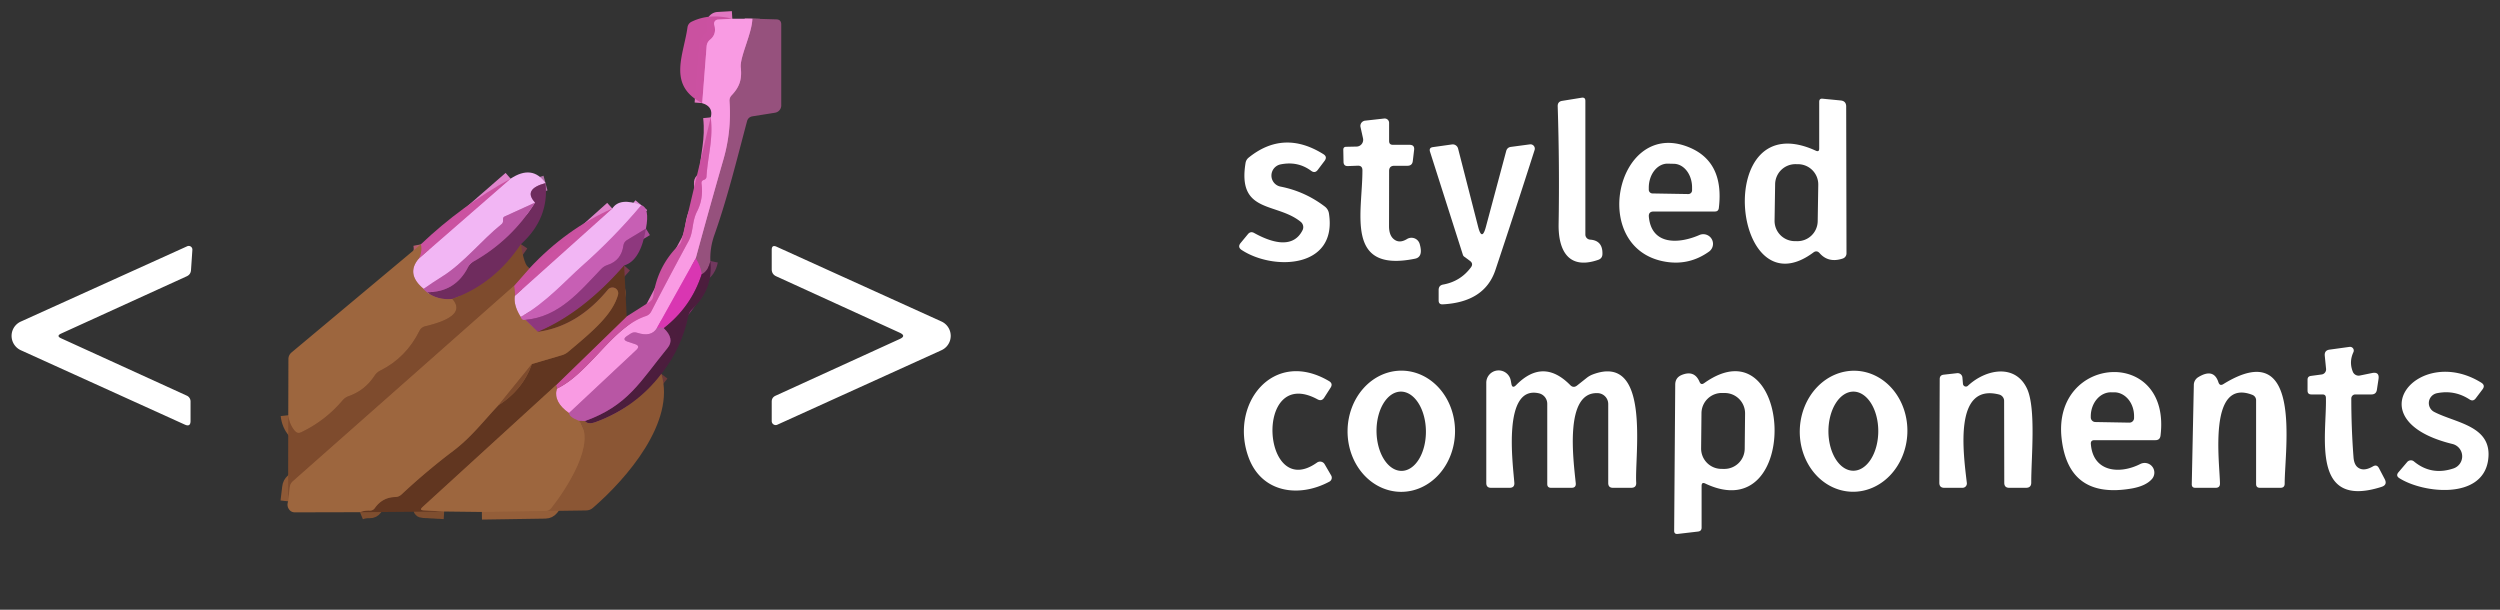 <?xml version="1.0" encoding="UTF-8" standalone="no"?>
<!DOCTYPE svg PUBLIC "-//W3C//DTD SVG 1.1//EN" "http://www.w3.org/Graphics/SVG/1.1/DTD/svg11.dtd">
<svg xmlns="http://www.w3.org/2000/svg" version="1.1" viewBox="0.00 0.00 328.00 80.00">
<rect x="0.00" y="0.00" width="328.00" height="80.00" fill="#333333" stroke="none"/>
<g stroke-width="2.00" fill="none" stroke-linecap="butt">
<path stroke="#e277c2" vector-effect="non-scaling-stroke" d="
  M 96.08 2.46
  L 94.19 2.57
  A 0.53 0.53 0.0 0 0 93.71 3.24
  Q 94.06 4.47 93.18 5.19
  Q 92.75 5.54 92.71 6.09
  L 92.13 13.53"
/>
<path stroke="#e969cb" vector-effect="non-scaling-stroke" d="
  M 91.28 33.89
  L 86.19 43.03"
/>
<path stroke="#d979c4" vector-effect="non-scaling-stroke" d="
  M 86.19 43.03
  Q 85.47 44.27 83.60 43.66
  Q 83.13 43.50 82.71 43.79
  L 82.24 44.10
  Q 81.58 44.56 82.34 44.82
  L 83.33 45.15
  Q 84.04 45.39 83.49 45.91
  L 74.65 54.19"
/>
<path stroke="#cb8191" vector-effect="non-scaling-stroke" d="
  M 74.65 54.19
  Q 72.59 52.75 73.04 51.00"
/>
<path stroke="#e277c2" vector-effect="non-scaling-stroke" d="
  M 73.04 51.00
  C 77.39 48.93 80.30 42.94 84.73 41.47
  Q 85.21 41.31 85.44 40.87
  Q 87.85 36.22 90.35 31.61
  C 91.01 30.38 90.75 29.13 91.46 27.73
  Q 92.31 26.06 92.04 24.09
  Q 91.99 23.72 92.35 23.60
  Q 92.67 23.49 92.69 23.18
  C 92.88 20.29 93.58 18.39 93.25 15.39"
/>
<path stroke="#71385e" vector-effect="non-scaling-stroke" d="
  M 93.20 34.24
  Q 92.93 35.52 92.06 35.98"
/>
<path stroke="#b84498" vector-effect="non-scaling-stroke" d="
  M 92.06 35.98
  Q 91.96 35.05 91.28 33.89"
/>
<path stroke="#c876b0" vector-effect="non-scaling-stroke" d="
  M 91.28 33.89
  Q 93.02 27.49 94.91 20.93
  Q 95.99 17.19 95.71 13.28
  Q 95.68 12.82 96.00 12.49
  C 97.06 11.37 97.35 10.38 97.19 8.87
  C 97.04 7.48 98.66 4.41 98.71 2.45"
/>
<path stroke="#b45c6f" vector-effect="non-scaling-stroke" d="
  M 73.04 51.00
  L 72.96 50.52"
/>
<path stroke="#964460" vector-effect="non-scaling-stroke" d="
  M 72.96 50.52
  L 82.22 41.52"
/>
<path stroke="#a2566c" vector-effect="non-scaling-stroke" d="
  M 76.74 55.24
  L 75.95 55.22"
/>
<path stroke="#ab5e71" vector-effect="non-scaling-stroke" d="
  M 75.95 55.22
  Q 74.64 54.71 74.65 54.19"
/>
<path stroke="#932a78" vector-effect="non-scaling-stroke" d="
  M 92.06 35.98
  Q 90.69 40.26 87.08 43.06"
/>
<path stroke="#c946ab" vector-effect="non-scaling-stroke" d="
  M 87.08 43.06
  Q 86.94 42.93 86.19 43.03"
/>
<path stroke="#945e39" vector-effect="non-scaling-stroke" d="
  M 63.22 67.17
  L 71.55 67.04
  Q 72.03 67.03 72.33 66.65
  C 74.20 64.28 78.39 58.02 75.95 55.22"
/>
<path stroke="#7f4e2f" vector-effect="non-scaling-stroke" d="
  M 72.96 50.52
  L 55.42 66.54
  Q 54.99 66.93 55.57 66.96
  L 58.27 67.11"
/>
<path stroke="#7f4e2f" vector-effect="non-scaling-stroke" d="
  M 47.23 67.20
  Q 47.81 66.96 48.51 66.99
  Q 48.94 67.00 49.18 66.65
  Q 50.18 65.25 51.83 65.21
  Q 52.33 65.20 52.69 64.86
  Q 55.93 61.83 59.46 59.16
  C 61.80 57.40 63.42 55.26 65.38 53.18"
/>
<path stroke="#704127" vector-effect="non-scaling-stroke" d="
  M 65.38 53.18
  Q 68.61 51.13 69.78 47.76"
/>
<path stroke="#7f4e2f" vector-effect="non-scaling-stroke" d="
  M 69.78 47.76
  L 73.72 46.60
  Q 74.17 46.47 74.53 46.17
  C 77.72 43.50 80.34 41.31 81.08 38.69
  A 0.76 0.76 0.0 0 0 79.76 38.00
  Q 75.79 42.82 70.56 43.54"
/>
<path stroke="#6c3a39" vector-effect="non-scaling-stroke" d="
  M 86.77 49.06
  Q 83.45 53.42 78.17 55.37
  Q 77.14 55.75 76.74 55.24"
/>
<path stroke="#823a71" vector-effect="non-scaling-stroke" d="
  M 76.74 55.24
  C 82.43 53.19 83.99 50.04 87.59 45.64
  Q 88.55 44.46 87.08 43.06"
/>
<path stroke="#8e5936" vector-effect="non-scaling-stroke" d="
  M 69.78 47.76
  L 65.38 53.18"
/>
<path stroke="#78374f" vector-effect="non-scaling-stroke" d="
  M 81.89 34.83
  Q 76.45 41.07 70.56 43.54"
/>
<path stroke="#964f5e" vector-effect="non-scaling-stroke" d="
  M 70.56 43.54
  L 68.93 41.96"
/>
<path stroke="#dd8bd4" vector-effect="non-scaling-stroke" d="
  M 84.14 26.92
  Q 80.56 31.18 76.30 34.95
  C 74.28 36.74 71.55 39.79 68.32 41.58"
/>
<path stroke="#c88e99" vector-effect="non-scaling-stroke" d="
  M 68.32 41.58
  Q 67.35 40.05 67.55 38.81"
/>
<path stroke="#df84cb" vector-effect="non-scaling-stroke" d="
  M 67.55 38.81
  L 80.33 27.36"
/>
<path stroke="#b45c6f" vector-effect="non-scaling-stroke" d="
  M 67.55 38.81
  L 67.45 37.49"
/>
<path stroke="#a44e67" vector-effect="non-scaling-stroke" d="
  M 67.45 37.49
  L 69.45 35.22"
/>
<path stroke="#ab4c99" vector-effect="non-scaling-stroke" d="
  M 84.75 29.99
  L 82.26 31.50
  Q 81.86 31.75 81.79 32.22
  Q 81.52 34.17 79.73 34.76
  Q 79.22 34.92 78.86 35.31
  C 76.07 38.23 73.34 41.58 68.93 41.96"
/>
<path stroke="#b26379" vector-effect="non-scaling-stroke" d="
  M 68.93 41.96
  Q 68.44 42.08 68.32 41.58"
/>
<path stroke="#8e5936" vector-effect="non-scaling-stroke" d="
  M 67.45 37.49
  L 38.43 63.14
  Q 38.07 63.46 38.02 63.94
  L 37.80 65.78"
/>
<path stroke="#773c46" vector-effect="non-scaling-stroke" d="
  M 68.35 32.04
  Q 64.83 37.29 59.35 39.22"
/>
<path stroke="#86494e" vector-effect="non-scaling-stroke" d="
  M 59.35 39.22
  Q 57.42 39.41 55.99 38.33"
/>
<path stroke="#944181" vector-effect="non-scaling-stroke" d="
  M 55.99 38.33
  Q 59.73 38.38 61.43 35.01
  Q 61.66 34.57 62.09 34.33
  Q 67.11 31.50 70.20 26.58"
/>
<path stroke="#8e5936" vector-effect="non-scaling-stroke" d="
  M 59.35 39.22
  Q 61.35 41.49 55.81 42.80
  Q 55.27 42.92 55.03 43.41
  Q 53.29 46.92 49.91 48.61
  Q 49.42 48.85 49.13 49.31
  Q 47.89 51.22 45.73 51.98
  Q 45.28 52.14 44.98 52.49
  Q 42.69 55.21 39.50 56.72
  Q 39.03 56.94 38.69 56.55
  Q 37.95 55.68 37.82 54.48"
/>
<path stroke="#b171a9" vector-effect="non-scaling-stroke" d="
  M 71.57 24.02
  Q 68.57 24.83 70.20 26.58"
/>
<path stroke="#d586cc" vector-effect="non-scaling-stroke" d="
  M 70.20 26.58
  L 66.21 28.40
  Q 66.00 28.49 66.00 28.72
  Q 66.00 28.86 66.00 29.01
  Q 65.99 29.26 65.79 29.42
  C 63.18 31.52 60.79 34.56 58.02 36.28
  Q 56.77 37.06 55.58 37.90"
/>
<path stroke="#c88e99" vector-effect="non-scaling-stroke" d="
  M 55.58 37.90
  Q 53.22 35.95 54.94 33.93"
/>
<path stroke="#df84cb" vector-effect="non-scaling-stroke" d="
  M 54.94 33.93
  L 66.99 23.44"
/>
<path stroke="#ab5e71" vector-effect="non-scaling-stroke" d="
  M 55.99 38.33
  Q 55.54 37.98 55.58 37.90"
/>
<path stroke="#b45c6f" vector-effect="non-scaling-stroke" d="
  M 54.94 33.93
  Q 55.42 33.03 55.22 32.05"
/>
</g>
<path fill="#cb52a1" fill-opacity="0.996" d="
  M 96.08 2.46
  L 94.19 2.57
  A 0.53 0.53 0.0 0 0 93.71 3.24
  Q 94.06 4.47 93.18 5.19
  Q 92.75 5.54 92.71 6.09
  L 92.13 13.53
  C 87.53 11.19 89.69 7.26 90.20 3.58
  A 0.95 0.94 81.1 0 1 90.72 2.86
  Q 93.06 1.70 96.08 2.46
  Z"
/>
<path fill="#96517d" d="
  M 93.20 34.24
  Q 92.93 35.52 92.06 35.98
  Q 91.96 35.05 91.28 33.89
  Q 93.02 27.49 94.91 20.93
  Q 95.99 17.19 95.71 13.28
  Q 95.68 12.82 96.00 12.49
  C 97.06 11.37 97.35 10.38 97.19 8.87
  C 97.04 7.48 98.66 4.41 98.71 2.45
  L 101.84 2.54
  Q 102.50 2.55 102.50 3.22
  L 102.50 13.83
  A 0.97 0.97 0.0 0 1 101.68 14.79
  L 98.73 15.26
  Q 98.16 15.36 98.01 15.91
  C 96.68 20.90 95.44 25.99 93.73 30.82
  Q 93.13 32.51 93.20 34.24
  Z"
/>
<path fill="#f99be3" d="
  M 96.08 2.46
  L 98.71 2.45
  C 98.66 4.41 97.04 7.48 97.19 8.87
  C 97.35 10.38 97.06 11.37 96.00 12.49
  Q 95.68 12.82 95.71 13.28
  Q 95.99 17.19 94.91 20.93
  Q 93.02 27.49 91.28 33.89
  L 86.19 43.03
  Q 85.47 44.27 83.60 43.66
  Q 83.13 43.50 82.71 43.79
  L 82.24 44.10
  Q 81.58 44.56 82.34 44.82
  L 83.33 45.15
  Q 84.04 45.39 83.49 45.91
  L 74.65 54.19
  Q 72.59 52.75 73.04 51.00
  C 77.39 48.93 80.30 42.94 84.73 41.47
  Q 85.21 41.31 85.44 40.87
  Q 87.85 36.22 90.35 31.61
  C 91.01 30.38 90.75 29.13 91.46 27.73
  Q 92.31 26.06 92.04 24.09
  Q 91.99 23.72 92.35 23.60
  Q 92.67 23.49 92.69 23.18
  C 92.88 20.29 93.58 18.39 93.25 15.39
  Q 93.62 14.01 92.13 13.53
  L 92.71 6.09
  Q 92.75 5.54 93.18 5.19
  Q 94.06 4.47 93.71 3.24
  A 0.53 0.53 0.0 0 1 94.19 2.57
  L 96.08 2.46
  Z"
/>
<path fill="#ffffff" d="
  M 209.69 34.09
  C 205.75 35.46 204.44 32.81 204.49 29.42
  Q 204.62 21.72 204.37 13.95
  Q 204.35 13.32 204.97 13.23
  L 207.51 12.82
  Q 208.00 12.74 208.00 13.24
  L 208.00 30.77
  A 0.67 0.67 0.0 0 0 208.62 31.44
  Q 210.29 31.55 210.24 33.33
  Q 210.23 33.90 209.69 34.09
  Z"
/>
<path fill="#ffffff" d="
  M 238.68 19.49
  L 238.68 13.36
  Q 238.68 12.90 239.13 12.95
  L 241.49 13.18
  Q 242.22 13.25 242.22 13.98
  L 242.26 33.23
  A 0.72 0.71 -10.1 0 1 241.77 33.92
  Q 239.90 34.54 238.74 33.22
  Q 238.36 32.79 237.91 33.13
  C 227.17 41.12 224.62 13.52 238.23 19.77
  Q 238.68 19.98 238.68 19.49
  Z
  M 238.557 24.245
  A 2.66 2.66 0.0 0 0 235.939 21.543
  L 235.599 21.538
  A 2.66 2.66 0.0 0 0 232.898 24.156
  L 232.823 28.935
  A 2.66 2.66 0.0 0 0 235.441 31.637
  L 235.781 31.642
  A 2.66 2.66 0.0 0 0 238.482 29.024
  L 238.557 24.245
  Z"
/>
<path fill="#cb52a1" fill-opacity="0.996" d="
  M 93.25 15.39
  C 93.58 18.39 92.88 20.29 92.69 23.18
  Q 92.67 23.49 92.35 23.60
  Q 91.99 23.72 92.04 24.09
  Q 92.31 26.06 91.46 27.73
  C 90.75 29.13 91.01 30.38 90.35 31.61
  Q 87.85 36.22 85.44 40.87
  Q 85.21 41.31 84.73 41.47
  C 80.30 42.94 77.39 48.93 73.04 51.00
  L 72.96 50.52
  L 82.22 41.52
  L 85.20 39.62
  Q 85.64 39.34 85.71 38.83
  Q 86.26 34.90 89.12 32.10
  A 1.04 1.01 75.3 0 0 89.41 31.59
  L 93.25 15.39
  Z"
/>
<path fill="#ffffff" d="
  M 182.75 19.00
  L 184.93 19.00
  Q 185.62 19.00 185.53 19.68
  L 185.36 21.12
  Q 185.29 21.75 184.65 21.75
  L 182.94 21.75
  Q 182.25 21.75 182.25 22.44
  Q 182.25 26.08 182.24 29.66
  Q 182.24 30.71 182.71 31.23
  Q 183.48 32.05 184.60 31.36
  A 1.12 1.12 0.0 0 1 186.26 32.00
  Q 186.76 33.71 185.66 33.94
  C 176.39 35.83 178.77 27.93 178.75 22.32
  Q 178.74 21.72 178.14 21.74
  L 176.85 21.79
  Q 176.28 21.81 176.27 21.23
  L 176.24 19.64
  Q 176.24 19.27 176.61 19.26
  L 177.99 19.23
  A 0.89 0.88 83.2 0 0 178.83 18.16
  L 178.50 16.67
  A 0.70 0.69 -9.7 0 1 179.10 15.83
  L 181.61 15.55
  A 0.58 0.57 -3.1 0 1 182.25 16.12
  L 182.25 18.50
  Q 182.25 19.00 182.75 19.00
  Z"
/>
<path fill="#ffffff" d="
  M 170.66 29.11
  C 167.48 26.51 162.31 28.06 163.42 21.36
  A 1.11 1.11 0.0 0 1 163.80 20.70
  Q 168.40 16.96 173.62 20.22
  Q 174.19 20.57 173.78 21.11
  L 172.89 22.29
  Q 172.52 22.78 172.02 22.41
  Q 170.27 21.11 168.00 21.57
  A 1.49 1.48 -45.1 0 0 168.00 24.48
  Q 171.21 25.11 173.83 27.11
  A 1.41 1.40 15.1 0 1 174.36 28.02
  C 175.48 35.26 167.05 35.52 162.91 32.80
  Q 162.33 32.42 162.77 31.88
  L 163.72 30.73
  Q 164.07 30.30 164.55 30.57
  C 166.50 31.65 169.57 32.84 170.89 30.21
  A 0.90 0.89 33.4 0 0 170.66 29.11
  Z"
/>
<path fill="#ffffff" d="
  M 218.58 34.35
  C 208.45 32.74 211.98 15.96 221.14 19.15
  Q 226.28 20.94 225.51 27.30
  Q 225.45 27.75 225.00 27.75
  L 216.97 27.75
  Q 216.26 27.75 216.33 28.45
  C 216.70 32.27 220.38 31.97 222.97 30.83
  A 1.27 1.26 15.5 0 1 224.21 33.02
  Q 221.65 34.84 218.58 34.35
  Z
  M 216.80 25.38
  L 221.50 25.46
  A 0.49 0.49 0.0 0 0 222.00 24.97
  L 222.00 24.65
  A 3.13 2.44 -89.1 0 0 219.61 21.49
  L 218.81 21.47
  A 3.13 2.44 -89.1 0 0 216.32 24.57
  L 216.32 24.89
  A 0.49 0.49 0.0 0 0 216.80 25.38
  Z"
/>
<path fill="#ffffff" d="
  M 194.95 29.76
  L 197.61 19.83
  Q 197.74 19.33 198.25 19.27
  L 200.72 18.94
  A 0.57 0.57 0.0 0 1 201.34 19.68
  Q 198.80 27.63 196.20 35.42
  Q 194.79 39.64 189.29 39.93
  Q 188.75 39.96 188.75 39.42
  L 188.75 38.05
  Q 188.75 37.43 189.36 37.33
  Q 191.63 36.91 192.99 35.07
  Q 193.34 34.59 192.86 34.23
  L 192.10 33.67
  A 0.48 0.46 -83.6 0 1 191.94 33.46
  L 187.62 19.91
  Q 187.45 19.37 188.01 19.30
  L 190.50 18.95
  A 0.73 0.72 78.9 0 1 191.30 19.49
  L 193.93 29.75
  Q 194.43 31.71 194.95 29.76
  Z"
/>
<path fill="#f2b6f4" d="
  M 71.57 24.02
  Q 68.57 24.83 70.20 26.58
  L 66.21 28.40
  Q 66.00 28.49 66.00 28.72
  Q 66.00 28.86 66.00 29.01
  Q 65.99 29.26 65.79 29.42
  C 63.18 31.52 60.79 34.56 58.02 36.28
  Q 56.77 37.06 55.58 37.90
  Q 53.22 35.95 54.94 33.93
  L 66.99 23.44
  Q 69.84 21.56 71.57 24.02
  Z"
/>
<path fill="#cb52a1" fill-opacity="0.996" d="
  M 66.99 23.44
  L 54.94 33.93
  Q 55.42 33.03 55.22 32.05
  Q 60.60 26.94 66.99 23.44
  Z"
/>
<path fill="#6f2c5e" d="
  M 71.57 24.02
  Q 72.08 28.65 68.35 32.04
  Q 64.83 37.29 59.35 39.22
  Q 57.42 39.41 55.99 38.33
  Q 59.73 38.38 61.43 35.01
  Q 61.66 34.57 62.09 34.33
  Q 67.11 31.50 70.20 26.58
  Q 68.57 24.83 71.57 24.02
  Z"
/>
<path fill="#b856a4" d="
  M 70.20 26.58
  Q 67.11 31.50 62.09 34.33
  Q 61.66 34.57 61.43 35.01
  Q 59.73 38.38 55.99 38.33
  Q 55.54 37.98 55.58 37.90
  Q 56.77 37.06 58.02 36.28
  C 60.79 34.56 63.18 31.52 65.79 29.42
  Q 65.99 29.26 66.00 29.01
  Q 66.00 28.86 66.00 28.72
  Q 66.00 28.49 66.21 28.40
  L 70.20 26.58
  Z"
/>
<path fill="#f2b6f4" d="
  M 84.14 26.92
  Q 80.56 31.18 76.30 34.95
  C 74.28 36.74 71.55 39.79 68.32 41.58
  Q 67.35 40.05 67.55 38.81
  L 80.33 27.36
  Q 81.32 25.85 84.14 26.92
  Z"
/>
<path fill="#c75fb4" d="
  M 84.14 26.92
  Q 85.26 27.28 84.75 29.99
  L 82.26 31.50
  Q 81.86 31.75 81.79 32.22
  Q 81.52 34.17 79.73 34.76
  Q 79.22 34.92 78.86 35.31
  C 76.07 38.23 73.34 41.58 68.93 41.96
  Q 68.44 42.08 68.32 41.58
  C 71.55 39.79 74.28 36.74 76.30 34.95
  Q 80.56 31.18 84.14 26.92
  Z"
/>
<path fill="#cb52a1" fill-opacity="0.996" d="
  M 80.33 27.36
  L 67.55 38.81
  L 67.45 37.49
  L 69.45 35.22
  Q 74.25 30.06 80.33 27.36
  Z"
/>
<path fill="#8e387e" d="
  M 84.75 29.99
  Q 84.06 34.19 81.89 34.83
  Q 76.45 41.07 70.56 43.54
  L 68.93 41.96
  C 73.34 41.58 76.07 38.23 78.86 35.31
  Q 79.22 34.92 79.73 34.76
  Q 81.52 34.17 81.79 32.22
  Q 81.86 31.75 82.26 31.50
  L 84.75 29.99
  Z"
/>
<path fill="#9d663e" d="
  M 55.22 32.05
  Q 55.42 33.03 54.94 33.93
  Q 53.22 35.95 55.58 37.90
  Q 55.54 37.98 55.99 38.33
  Q 57.42 39.41 59.35 39.22
  Q 61.35 41.49 55.81 42.80
  Q 55.27 42.92 55.03 43.41
  Q 53.29 46.92 49.91 48.61
  Q 49.42 48.85 49.13 49.31
  Q 47.89 51.22 45.73 51.98
  Q 45.28 52.14 44.98 52.49
  Q 42.69 55.21 39.50 56.72
  Q 39.03 56.94 38.69 56.55
  Q 37.95 55.68 37.82 54.48
  L 37.84 47.11
  A 1.14 1.12 -20.4 0 1 38.24 46.25
  L 55.22 32.05
  Z"
/>
<path fill="#ffffff" d="
  M 8.03 44.39
  L 24.51 51.91
  A 0.83 0.83 0.0 0 1 25.00 52.67
  L 25.00 55.23
  Q 25.00 56.05 24.25 55.71
  L 2.73 45.95
  A 2.07 2.06 45.1 0 1 2.73 42.19
  L 24.56 32.31
  A 0.48 0.48 0.0 0 1 25.24 32.78
  L 25.06 35.44
  Q 25.02 36.01 24.50 36.25
  L 8.03 43.76
  Q 7.33 44.08 8.03 44.39
  Z"
/>
<path fill="#7e4b2d" d="
  M 68.35 32.04
  Q 68.75 34.82 69.45 35.22
  L 67.45 37.49
  L 38.43 63.14
  Q 38.07 63.46 38.02 63.94
  L 37.80 65.78
  L 37.82 54.48
  Q 37.95 55.68 38.69 56.55
  Q 39.03 56.94 39.50 56.72
  Q 42.69 55.21 44.98 52.49
  Q 45.28 52.14 45.73 51.98
  Q 47.89 51.22 49.13 49.31
  Q 49.42 48.85 49.91 48.61
  Q 53.29 46.92 55.03 43.41
  Q 55.27 42.92 55.81 42.80
  Q 61.35 41.49 59.35 39.22
  Q 64.83 37.29 68.35 32.04
  Z"
/>
<path fill="#ffffff" d="
  M 118.04 44.48
  Q 118.95 44.07 118.04 43.65
  L 101.84 36.25
  Q 101.25 35.98 101.25 35.33
  L 101.25 32.77
  Q 101.25 32.08 101.89 32.37
  L 123.52 42.18
  A 2.07 2.07 0.0 0 1 123.52 45.95
  L 101.99 55.72
  A 0.52 0.52 0.0 0 1 101.25 55.25
  L 101.25 52.69
  Q 101.25 52.15 101.75 51.92
  L 118.04 44.48
  Z"
/>
<path fill="#d936b2" d="
  M 91.28 33.89
  Q 91.96 35.05 92.06 35.98
  Q 90.69 40.26 87.08 43.06
  Q 86.94 42.93 86.19 43.03
  L 91.28 33.89
  Z"
/>
<path fill="#4c1e3e" fill-opacity="0.996" d="
  M 93.20 34.24
  Q 93.59 38.00 90.80 40.57
  Q 90.42 40.92 90.32 41.42
  Q 89.46 45.62 86.77 49.06
  Q 83.45 53.42 78.17 55.37
  Q 77.14 55.75 76.74 55.24
  C 82.43 53.19 83.99 50.04 87.59 45.64
  Q 88.55 44.46 87.08 43.06
  Q 90.69 40.26 92.06 35.98
  Q 92.93 35.52 93.20 34.24
  Z"
/>
<path fill="#613620" d="
  M 81.89 34.83
  L 82.22 41.52
  L 72.96 50.52
  L 55.42 66.54
  Q 54.99 66.93 55.57 66.96
  L 58.27 67.11
  L 47.23 67.20
  Q 47.81 66.96 48.51 66.99
  Q 48.94 67.00 49.18 66.65
  Q 50.18 65.25 51.83 65.21
  Q 52.33 65.20 52.69 64.86
  Q 55.93 61.83 59.46 59.16
  C 61.80 57.40 63.42 55.26 65.38 53.18
  Q 68.61 51.13 69.78 47.76
  L 73.72 46.60
  Q 74.17 46.47 74.53 46.17
  C 77.72 43.50 80.34 41.31 81.08 38.69
  A 0.76 0.76 0.0 0 0 79.76 38.00
  Q 75.79 42.82 70.56 43.54
  Q 76.45 41.07 81.89 34.83
  Z"
/>
<path fill="#9d663e" d="
  M 67.45 37.49
  L 67.55 38.81
  Q 67.35 40.05 68.32 41.58
  Q 68.44 42.08 68.93 41.96
  L 70.56 43.54
  Q 75.79 42.82 79.76 38.00
  A 0.76 0.76 0.0 0 1 81.08 38.69
  C 80.34 41.31 77.72 43.50 74.53 46.17
  Q 74.17 46.47 73.72 46.60
  L 69.78 47.76
  L 65.38 53.18
  C 63.42 55.26 61.80 57.40 59.46 59.16
  Q 55.93 61.83 52.69 64.86
  Q 52.33 65.20 51.83 65.21
  Q 50.18 65.25 49.18 66.65
  Q 48.94 67.00 48.51 66.99
  Q 47.81 66.96 47.23 67.20
  L 38.69 67.22
  Q 38.17 67.22 37.89 66.78
  Q 37.61 66.34 37.80 65.78
  L 38.02 63.94
  Q 38.07 63.46 38.43 63.14
  L 67.45 37.49
  Z"
/>
<path fill="#b856a4" d="
  M 86.19 43.03
  Q 86.94 42.93 87.08 43.06
  Q 88.55 44.46 87.59 45.64
  C 83.99 50.04 82.43 53.19 76.74 55.24
  L 75.95 55.22
  Q 74.64 54.71 74.65 54.19
  L 83.49 45.91
  Q 84.04 45.39 83.33 45.15
  L 82.34 44.82
  Q 81.58 44.56 82.24 44.10
  L 82.71 43.79
  Q 83.13 43.50 83.60 43.66
  Q 85.47 44.27 86.19 43.03
  Z"
/>
<path fill="#ffffff" d="
  M 304.71 51.75
  L 303.25 51.75
  Q 302.75 51.75 302.75 51.25
  L 302.75 49.82
  Q 302.75 49.38 303.19 49.32
  L 304.61 49.13
  A 0.68 0.67 82.9 0 0 305.18 48.39
  L 305.01 46.68
  Q 304.94 45.96 305.65 45.87
  L 308.26 45.51
  A 0.49 0.49 0.0 0 1 308.77 46.20
  Q 308.17 47.48 308.69 48.77
  A 0.82 0.82 0.0 0 0 309.61 49.27
  L 311.22 48.94
  Q 312.21 48.75 312.06 49.74
  L 311.85 51.13
  Q 311.76 51.75 311.13 51.75
  L 309.02 51.75
  A 0.53 0.53 0.0 0 0 308.49 52.28
  Q 308.49 56.16 308.78 59.98
  Q 308.85 60.88 309.27 61.26
  Q 310.03 61.94 311.33 61.19
  Q 311.84 60.89 312.12 61.42
  L 312.87 62.85
  Q 313.27 63.62 312.45 63.88
  C 303.09 66.87 305.29 57.08 305.16 52.19
  Q 305.15 51.75 304.71 51.75
  Z"
/>
<path fill="#7e4b2d" d="
  M 69.78 47.76
  Q 68.61 51.13 65.38 53.18
  L 69.78 47.76
  Z"
/>
<path fill="#ffffff" d="
  M 172.87 52.40
  C 164.46 47.82 165.53 65.87 172.79 60.69
  A 0.70 0.69 -32.9 0 1 173.79 60.90
  L 174.65 62.38
  A 0.59 0.58 -29.5 0 1 174.42 63.19
  C 170.44 65.33 165.57 64.67 163.84 60.08
  C 161.22 53.11 166.98 45.63 174.37 50.00
  Q 174.92 50.33 174.57 50.87
  L 173.73 52.18
  Q 173.40 52.68 172.87 52.40
  Z"
/>
<path fill="#ffffff" d="
  M 183.781 64.53
  A 7.95 7.05 90.5 0 1 176.8 56.519
  A 7.95 7.05 90.5 0 1 183.919 48.63
  A 7.95 7.05 90.5 0 1 190.9 56.642
  A 7.95 7.05 90.5 0 1 183.781 64.53
  Z
  M 183.904 61.78
  A 5.20 3.24 89.3 0 0 187.08 56.54
  A 5.20 3.24 89.3 0 0 183.776 51.38
  A 5.20 3.24 89.3 0 0 180.6 56.62
  A 5.20 3.24 89.3 0 0 183.904 61.78
  Z"
/>
<path fill="#ffffff" d="
  M 201.90 51.60
  C 197.10 50.51 198.49 60.86 198.68 63.32
  Q 198.74 64.00 198.05 64.00
  L 195.62 64.00
  Q 195.00 64.00 195.00 63.37
  L 195.00 50.19
  A 1.62 1.62 0.0 0 1 198.21 49.91
  L 198.29 50.34
  Q 198.41 51.04 198.91 50.53
  Q 202.46 46.91 206.02 50.53
  Q 206.44 50.95 206.91 50.58
  L 208.16 49.59
  Q 208.52 49.30 208.96 49.13
  C 216.62 46.24 214.46 59.62 214.67 63.31
  Q 214.71 64.00 214.02 64.00
  L 211.62 64.00
  Q 211.00 64.00 211.00 63.37
  L 211.00 53.01
  A 1.43 1.43 0.0 0 0 209.64 51.58
  C 205.24 51.36 206.41 60.22 206.74 63.39
  Q 206.80 64.00 206.19 64.00
  L 203.50 64.00
  Q 203.00 64.00 203.00 63.50
  L 203.00 52.98
  A 1.42 1.41 -83.6 0 0 201.90 51.60
  Z"
/>
<path fill="#ffffff" d="
  M 223.58 50.27
  C 235.22 41.99 236.52 69.50 223.73 63.44
  Q 223.25 63.21 223.25 63.75
  L 223.25 69.22
  Q 223.25 69.69 222.78 69.74
  L 220.13 70.05
  Q 219.64 70.11 219.65 69.62
  L 219.79 50.45
  Q 219.80 49.55 220.63 49.20
  Q 222.31 48.51 222.98 50.10
  Q 223.17 50.56 223.58 50.27
  Z
  M 228.954 54.26
  A 2.67 2.67 0.0 0 0 226.312 51.562
  L 225.932 51.558
  A 2.67 2.67 0.0 0 0 223.234 54.2
  L 223.186 58.82
  A 2.67 2.67 0.0 0 0 225.828 61.518
  L 226.208 61.522
  A 2.67 2.67 0.0 0 0 228.906 58.88
  L 228.954 54.26
  Z"
/>
<path fill="#ffffff" d="
  M 242.899 64.515
  A 7.94 7.06 92.1 0 1 236.135 56.321
  A 7.94 7.06 92.1 0 1 243.481 48.645
  A 7.94 7.06 92.1 0 1 250.245 56.839
  A 7.94 7.06 92.1 0 1 242.899 64.515
  Z
  M 243.151 61.76
  A 5.19 3.27 90.1 0 0 246.43 56.576
  A 5.19 3.27 90.1 0 0 243.169 51.38
  A 5.19 3.27 90.1 0 0 239.89 56.564
  A 5.19 3.27 90.1 0 0 243.151 61.76
  Z"
/>
<path fill="#ffffff" d="
  M 262.28 51.76
  C 256.35 50.25 257.56 59.26 258.05 63.36
  A 0.57 0.57 0.0 0 1 257.48 64.00
  L 255.09 64.00
  Q 254.44 64.00 254.44 63.34
  L 254.49 49.74
  Q 254.49 49.22 255.00 49.16
  L 256.77 48.96
  A 0.63 0.63 0.0 0 1 257.47 49.54
  L 257.54 50.36
  A 0.39 0.38 66.7 0 0 258.18 50.62
  C 260.53 48.42 264.40 47.68 265.95 51.00
  C 267.15 53.60 266.49 60.10 266.50 63.30
  Q 266.51 64.00 265.81 64.00
  L 263.61 64.00
  Q 262.97 64.00 262.96 63.36
  L 262.94 52.60
  A 0.88 0.86 7.3 0 0 262.28 51.76
  Z"
/>
<path fill="#ffffff" d="
  M 270.48 57.49
  C 269.28 46.52 284.89 45.45 283.46 57.16
  Q 283.38 57.75 282.79 57.75
  L 274.79 57.75
  Q 274.28 57.75 274.32 58.25
  C 274.60 61.96 278.11 62.25 280.80 60.88
  A 1.27 1.27 0.0 0 1 282.35 62.83
  Q 281.55 63.76 279.68 64.09
  Q 271.36 65.53 270.48 57.49
  Z
  M 274.91 55.37
  L 279.37 55.45
  A 0.61 0.61 0.0 0 0 279.99 54.85
  L 279.99 54.66
  A 3.14 2.63 -89.0 0 0 277.41 51.47
  L 276.99 51.47
  A 3.14 2.63 -89.0 0 0 274.31 54.56
  L 274.31 54.75
  A 0.61 0.61 0.0 0 0 274.91 55.37
  Z"
/>
<path fill="#ffffff" d="
  M 291.71 50.39
  C 302.18 43.92 299.75 58.87 299.75 63.45
  Q 299.75 64.00 299.20 64.00
  L 296.50 64.00
  Q 296.00 64.00 296.00 63.50
  L 296.00 52.51
  A 0.76 0.75 10.9 0 0 295.52 51.81
  C 289.65 49.52 291.23 60.74 291.26 63.43
  Q 291.27 64.00 290.70 64.00
  L 288.02 64.00
  Q 287.55 64.00 287.56 63.52
  L 287.83 50.49
  A 1.22 1.19 -15.9 0 1 288.40 49.49
  Q 290.44 48.24 291.06 50.16
  Q 291.24 50.69 291.71 50.39
  Z"
/>
<path fill="#ffffff" d="
  M 319.38 54.05
  C 322.26 55.54 327.13 55.87 326.43 60.44
  C 325.63 65.56 317.95 64.73 314.80 62.74
  Q 314.29 62.42 314.68 61.96
  L 315.82 60.62
  A 0.64 0.63 -49.8 0 1 316.71 60.54
  Q 318.99 62.43 321.89 61.46
  A 1.67 1.67 0.0 0 0 321.76 58.25
  C 308.79 55.09 317.35 45.09 325.55 50.21
  Q 326.10 50.56 325.71 51.08
  L 324.81 52.27
  Q 324.47 52.71 324.01 52.41
  Q 322.03 51.12 319.72 51.59
  A 1.32 1.31 -37.2 0 0 319.38 54.05
  Z"
/>
<path fill="#8b5634" d="
  M 86.77 49.06
  C 88.69 55.36 82.19 62.83 77.78 66.64
  Q 77.40 66.96 76.91 66.97
  L 63.22 67.17
  L 71.55 67.04
  Q 72.03 67.03 72.33 66.65
  C 74.20 64.28 78.39 58.02 75.95 55.22
  L 76.74 55.24
  Q 77.14 55.75 78.17 55.37
  Q 83.45 53.42 86.77 49.06
  Z"
/>
<path fill="#9d663e" d="
  M 72.96 50.52
  L 73.04 51.00
  Q 72.59 52.75 74.65 54.19
  Q 74.64 54.71 75.95 55.22
  C 78.39 58.02 74.20 64.28 72.33 66.65
  Q 72.03 67.03 71.55 67.04
  L 63.22 67.17
  L 58.27 67.11
  L 55.57 66.96
  Q 54.99 66.93 55.42 66.54
  L 72.96 50.52
  Z"
/>
</svg>
